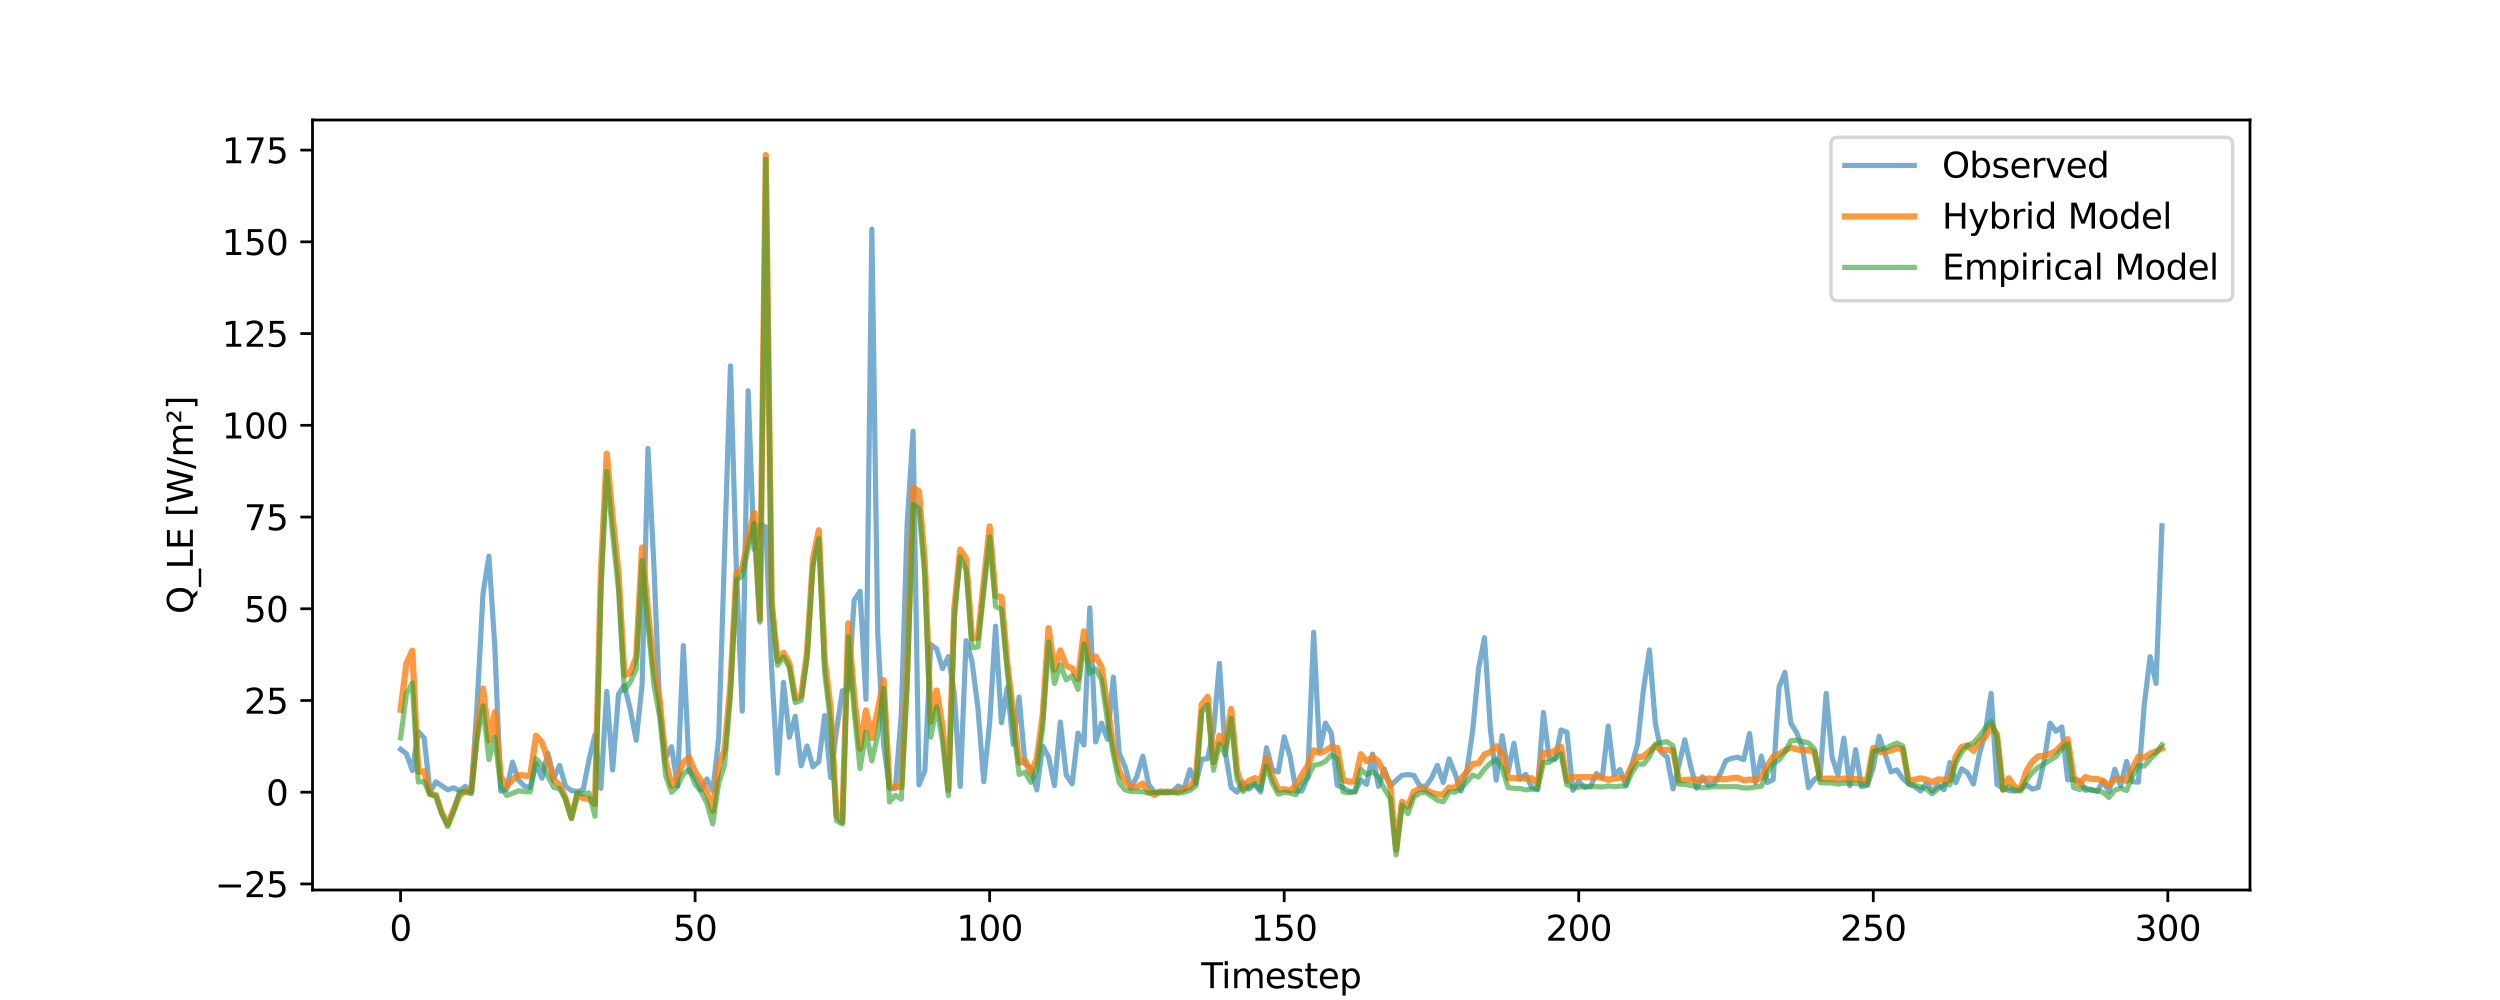 <?xml version="1.0" encoding="utf-8" standalone="no"?>
<!DOCTYPE svg PUBLIC "-//W3C//DTD SVG 1.1//EN"
  "http://www.w3.org/Graphics/SVG/1.1/DTD/svg11.dtd">
<svg xmlns:xlink="http://www.w3.org/1999/xlink" width="720pt" height="288pt" viewBox="0 0 720 288" xmlns="http://www.w3.org/2000/svg" version="1.1">
 <defs>
  <style type="text/css">*{stroke-linejoin: round; stroke-linecap: butt}</style>
 </defs>
 <g id="figure_1">
  <g id="patch_1">
   <path d="M 0 288 
L 720 288 
L 720 0 
L 0 0 
z
" style="fill: #ffffff"/>
  </g>
  <g id="axes_1">
   <g id="patch_2">
    <path d="M 90 256.32 
L 648 256.32 
L 648 34.56 
L 90 34.56 
z
" style="fill: #ffffff"/>
   </g>
   <g id="matplotlib.axis_1">
    <g id="xtick_1">
     <g id="line2d_1">
      <defs>
       <path id="mfe199717ae" d="M 0 0 
L 0 3.5 
" style="stroke: #000000; stroke-width: 0.8"/>
      </defs>
      <g>
       <use xlink:href="#mfe199717ae" x="115.364" y="256.32" style="stroke: #000000; stroke-width: 0.8"/>
      </g>
     </g>
     <g id="text_1">
      <!-- 0 -->
      <g transform="translate(112.182 270.918) scale(0.1 -0.1)">
       <defs>
        <path id="DejaVuSans-30" d="M 2034 4250 
Q 1547 4250 1301 3770 
Q 1056 3291 1056 2328 
Q 1056 1369 1301 889 
Q 1547 409 2034 409 
Q 2525 409 2770 889 
Q 3016 1369 3016 2328 
Q 3016 3291 2770 3770 
Q 2525 4250 2034 4250 
z
M 2034 4750 
Q 2819 4750 3233 4129 
Q 3647 3509 3647 2328 
Q 3647 1150 3233 529 
Q 2819 -91 2034 -91 
Q 1250 -91 836 529 
Q 422 1150 422 2328 
Q 422 3509 836 4129 
Q 1250 4750 2034 4750 
z
" transform="scale(0.016)"/>
       </defs>
       <use xlink:href="#DejaVuSans-30"/>
      </g>
     </g>
    </g>
    <g id="xtick_2">
     <g id="line2d_2">
      <g>
       <use xlink:href="#mfe199717ae" x="200.192" y="256.32" style="stroke: #000000; stroke-width: 0.8"/>
      </g>
     </g>
     <g id="text_2">
      <!-- 50 -->
      <g transform="translate(193.829 270.918) scale(0.1 -0.1)">
       <defs>
        <path id="DejaVuSans-35" d="M 691 4666 
L 3169 4666 
L 3169 4134 
L 1269 4134 
L 1269 2991 
Q 1406 3038 1543 3061 
Q 1681 3084 1819 3084 
Q 2600 3084 3056 2656 
Q 3513 2228 3513 1497 
Q 3513 744 3044 326 
Q 2575 -91 1722 -91 
Q 1428 -91 1123 -41 
Q 819 9 494 109 
L 494 744 
Q 775 591 1075 516 
Q 1375 441 1709 441 
Q 2250 441 2565 725 
Q 2881 1009 2881 1497 
Q 2881 1984 2565 2268 
Q 2250 2553 1709 2553 
Q 1456 2553 1204 2497 
Q 953 2441 691 2322 
L 691 4666 
z
" transform="scale(0.016)"/>
       </defs>
       <use xlink:href="#DejaVuSans-35"/>
       <use xlink:href="#DejaVuSans-30" x="63.623"/>
      </g>
     </g>
    </g>
    <g id="xtick_3">
     <g id="line2d_3">
      <g>
       <use xlink:href="#mfe199717ae" x="285.02" y="256.32" style="stroke: #000000; stroke-width: 0.8"/>
      </g>
     </g>
     <g id="text_3">
      <!-- 100 -->
      <g transform="translate(275.476 270.918) scale(0.1 -0.1)">
       <defs>
        <path id="DejaVuSans-31" d="M 794 531 
L 1825 531 
L 1825 4091 
L 703 3866 
L 703 4441 
L 1819 4666 
L 2450 4666 
L 2450 531 
L 3481 531 
L 3481 0 
L 794 0 
L 794 531 
z
" transform="scale(0.016)"/>
       </defs>
       <use xlink:href="#DejaVuSans-31"/>
       <use xlink:href="#DejaVuSans-30" x="63.623"/>
       <use xlink:href="#DejaVuSans-30" x="127.246"/>
      </g>
     </g>
    </g>
    <g id="xtick_4">
     <g id="line2d_4">
      <g>
       <use xlink:href="#mfe199717ae" x="369.848" y="256.32" style="stroke: #000000; stroke-width: 0.8"/>
      </g>
     </g>
     <g id="text_4">
      <!-- 150 -->
      <g transform="translate(360.305 270.918) scale(0.1 -0.1)">
       <use xlink:href="#DejaVuSans-31"/>
       <use xlink:href="#DejaVuSans-35" x="63.623"/>
       <use xlink:href="#DejaVuSans-30" x="127.246"/>
      </g>
     </g>
    </g>
    <g id="xtick_5">
     <g id="line2d_5">
      <g>
       <use xlink:href="#mfe199717ae" x="454.676" y="256.32" style="stroke: #000000; stroke-width: 0.8"/>
      </g>
     </g>
     <g id="text_5">
      <!-- 200 -->
      <g transform="translate(445.133 270.918) scale(0.1 -0.1)">
       <defs>
        <path id="DejaVuSans-32" d="M 1228 531 
L 3431 531 
L 3431 0 
L 469 0 
L 469 531 
Q 828 903 1448 1529 
Q 2069 2156 2228 2338 
Q 2531 2678 2651 2914 
Q 2772 3150 2772 3378 
Q 2772 3750 2511 3984 
Q 2250 4219 1831 4219 
Q 1534 4219 1204 4116 
Q 875 4013 500 3803 
L 500 4441 
Q 881 4594 1212 4672 
Q 1544 4750 1819 4750 
Q 2544 4750 2975 4387 
Q 3406 4025 3406 3419 
Q 3406 3131 3298 2873 
Q 3191 2616 2906 2266 
Q 2828 2175 2409 1742 
Q 1991 1309 1228 531 
z
" transform="scale(0.016)"/>
       </defs>
       <use xlink:href="#DejaVuSans-32"/>
       <use xlink:href="#DejaVuSans-30" x="63.623"/>
       <use xlink:href="#DejaVuSans-30" x="127.246"/>
      </g>
     </g>
    </g>
    <g id="xtick_6">
     <g id="line2d_6">
      <g>
       <use xlink:href="#mfe199717ae" x="539.505" y="256.32" style="stroke: #000000; stroke-width: 0.8"/>
      </g>
     </g>
     <g id="text_6">
      <!-- 250 -->
      <g transform="translate(529.961 270.918) scale(0.1 -0.1)">
       <use xlink:href="#DejaVuSans-32"/>
       <use xlink:href="#DejaVuSans-35" x="63.623"/>
       <use xlink:href="#DejaVuSans-30" x="127.246"/>
      </g>
     </g>
    </g>
    <g id="xtick_7">
     <g id="line2d_7">
      <g>
       <use xlink:href="#mfe199717ae" x="624.333" y="256.32" style="stroke: #000000; stroke-width: 0.8"/>
      </g>
     </g>
     <g id="text_7">
      <!-- 300 -->
      <g transform="translate(614.789 270.918) scale(0.1 -0.1)">
       <defs>
        <path id="DejaVuSans-33" d="M 2597 2516 
Q 3050 2419 3304 2112 
Q 3559 1806 3559 1356 
Q 3559 666 3084 287 
Q 2609 -91 1734 -91 
Q 1441 -91 1130 -33 
Q 819 25 488 141 
L 488 750 
Q 750 597 1062 519 
Q 1375 441 1716 441 
Q 2309 441 2620 675 
Q 2931 909 2931 1356 
Q 2931 1769 2642 2001 
Q 2353 2234 1838 2234 
L 1294 2234 
L 1294 2753 
L 1863 2753 
Q 2328 2753 2575 2939 
Q 2822 3125 2822 3475 
Q 2822 3834 2567 4026 
Q 2313 4219 1838 4219 
Q 1578 4219 1281 4162 
Q 984 4106 628 3988 
L 628 4550 
Q 988 4650 1302 4700 
Q 1616 4750 1894 4750 
Q 2613 4750 3031 4423 
Q 3450 4097 3450 3541 
Q 3450 3153 3228 2886 
Q 3006 2619 2597 2516 
z
" transform="scale(0.016)"/>
       </defs>
       <use xlink:href="#DejaVuSans-33"/>
       <use xlink:href="#DejaVuSans-30" x="63.623"/>
       <use xlink:href="#DejaVuSans-30" x="127.246"/>
      </g>
     </g>
    </g>
    <g id="text_8">
     <!-- Timestep -->
     <g transform="translate(345.951 284.597) scale(0.1 -0.1)">
      <defs>
       <path id="DejaVuSans-54" d="M -19 4666 
L 3928 4666 
L 3928 4134 
L 2272 4134 
L 2272 0 
L 1638 0 
L 1638 4134 
L -19 4134 
L -19 4666 
z
" transform="scale(0.016)"/>
       <path id="DejaVuSans-69" d="M 603 3500 
L 1178 3500 
L 1178 0 
L 603 0 
L 603 3500 
z
M 603 4863 
L 1178 4863 
L 1178 4134 
L 603 4134 
L 603 4863 
z
" transform="scale(0.016)"/>
       <path id="DejaVuSans-6d" d="M 3328 2828 
Q 3544 3216 3844 3400 
Q 4144 3584 4550 3584 
Q 5097 3584 5394 3201 
Q 5691 2819 5691 2113 
L 5691 0 
L 5113 0 
L 5113 2094 
Q 5113 2597 4934 2840 
Q 4756 3084 4391 3084 
Q 3944 3084 3684 2787 
Q 3425 2491 3425 1978 
L 3425 0 
L 2847 0 
L 2847 2094 
Q 2847 2600 2669 2842 
Q 2491 3084 2119 3084 
Q 1678 3084 1418 2786 
Q 1159 2488 1159 1978 
L 1159 0 
L 581 0 
L 581 3500 
L 1159 3500 
L 1159 2956 
Q 1356 3278 1631 3431 
Q 1906 3584 2284 3584 
Q 2666 3584 2933 3390 
Q 3200 3197 3328 2828 
z
" transform="scale(0.016)"/>
       <path id="DejaVuSans-65" d="M 3597 1894 
L 3597 1613 
L 953 1613 
Q 991 1019 1311 708 
Q 1631 397 2203 397 
Q 2534 397 2845 478 
Q 3156 559 3463 722 
L 3463 178 
Q 3153 47 2828 -22 
Q 2503 -91 2169 -91 
Q 1331 -91 842 396 
Q 353 884 353 1716 
Q 353 2575 817 3079 
Q 1281 3584 2069 3584 
Q 2775 3584 3186 3129 
Q 3597 2675 3597 1894 
z
M 3022 2063 
Q 3016 2534 2758 2815 
Q 2500 3097 2075 3097 
Q 1594 3097 1305 2825 
Q 1016 2553 972 2059 
L 3022 2063 
z
" transform="scale(0.016)"/>
       <path id="DejaVuSans-73" d="M 2834 3397 
L 2834 2853 
Q 2591 2978 2328 3040 
Q 2066 3103 1784 3103 
Q 1356 3103 1142 2972 
Q 928 2841 928 2578 
Q 928 2378 1081 2264 
Q 1234 2150 1697 2047 
L 1894 2003 
Q 2506 1872 2764 1633 
Q 3022 1394 3022 966 
Q 3022 478 2636 193 
Q 2250 -91 1575 -91 
Q 1294 -91 989 -36 
Q 684 19 347 128 
L 347 722 
Q 666 556 975 473 
Q 1284 391 1588 391 
Q 1994 391 2212 530 
Q 2431 669 2431 922 
Q 2431 1156 2273 1281 
Q 2116 1406 1581 1522 
L 1381 1569 
Q 847 1681 609 1914 
Q 372 2147 372 2553 
Q 372 3047 722 3315 
Q 1072 3584 1716 3584 
Q 2034 3584 2315 3537 
Q 2597 3491 2834 3397 
z
" transform="scale(0.016)"/>
       <path id="DejaVuSans-74" d="M 1172 4494 
L 1172 3500 
L 2356 3500 
L 2356 3053 
L 1172 3053 
L 1172 1153 
Q 1172 725 1289 603 
Q 1406 481 1766 481 
L 2356 481 
L 2356 0 
L 1766 0 
Q 1100 0 847 248 
Q 594 497 594 1153 
L 594 3053 
L 172 3053 
L 172 3500 
L 594 3500 
L 594 4494 
L 1172 4494 
z
" transform="scale(0.016)"/>
       <path id="DejaVuSans-70" d="M 1159 525 
L 1159 -1331 
L 581 -1331 
L 581 3500 
L 1159 3500 
L 1159 2969 
Q 1341 3281 1617 3432 
Q 1894 3584 2278 3584 
Q 2916 3584 3314 3078 
Q 3713 2572 3713 1747 
Q 3713 922 3314 415 
Q 2916 -91 2278 -91 
Q 1894 -91 1617 61 
Q 1341 213 1159 525 
z
M 3116 1747 
Q 3116 2381 2855 2742 
Q 2594 3103 2138 3103 
Q 1681 3103 1420 2742 
Q 1159 2381 1159 1747 
Q 1159 1113 1420 752 
Q 1681 391 2138 391 
Q 2594 391 2855 752 
Q 3116 1113 3116 1747 
z
" transform="scale(0.016)"/>
      </defs>
      <use xlink:href="#DejaVuSans-54"/>
      <use xlink:href="#DejaVuSans-69" x="57.959"/>
      <use xlink:href="#DejaVuSans-6d" x="85.742"/>
      <use xlink:href="#DejaVuSans-65" x="183.154"/>
      <use xlink:href="#DejaVuSans-73" x="244.678"/>
      <use xlink:href="#DejaVuSans-74" x="296.777"/>
      <use xlink:href="#DejaVuSans-65" x="335.986"/>
      <use xlink:href="#DejaVuSans-70" x="397.51"/>
     </g>
    </g>
   </g>
   <g id="matplotlib.axis_2">
    <g id="ytick_1">
     <g id="line2d_8">
      <defs>
       <path id="m7ec64f1cb8" d="M 0 0 
L -3.5 0 
" style="stroke: #000000; stroke-width: 0.8"/>
      </defs>
      <g>
       <use xlink:href="#m7ec64f1cb8" x="90" y="254.579" style="stroke: #000000; stroke-width: 0.8"/>
      </g>
     </g>
     <g id="text_9">
      <!-- −25 -->
      <g transform="translate(61.895 258.378) scale(0.1 -0.1)">
       <defs>
        <path id="DejaVuSans-2212" d="M 678 2272 
L 4684 2272 
L 4684 1741 
L 678 1741 
L 678 2272 
z
" transform="scale(0.016)"/>
       </defs>
       <use xlink:href="#DejaVuSans-2212"/>
       <use xlink:href="#DejaVuSans-32" x="83.789"/>
       <use xlink:href="#DejaVuSans-35" x="147.412"/>
      </g>
     </g>
    </g>
    <g id="ytick_2">
     <g id="line2d_9">
      <g>
       <use xlink:href="#m7ec64f1cb8" x="90" y="228.16" style="stroke: #000000; stroke-width: 0.8"/>
      </g>
     </g>
     <g id="text_10">
      <!-- 0 -->
      <g transform="translate(76.638 231.96) scale(0.1 -0.1)">
       <use xlink:href="#DejaVuSans-30"/>
      </g>
     </g>
    </g>
    <g id="ytick_3">
     <g id="line2d_10">
      <g>
       <use xlink:href="#m7ec64f1cb8" x="90" y="201.742" style="stroke: #000000; stroke-width: 0.8"/>
      </g>
     </g>
     <g id="text_11">
      <!-- 25 -->
      <g transform="translate(70.275 205.541) scale(0.1 -0.1)">
       <use xlink:href="#DejaVuSans-32"/>
       <use xlink:href="#DejaVuSans-35" x="63.623"/>
      </g>
     </g>
    </g>
    <g id="ytick_4">
     <g id="line2d_11">
      <g>
       <use xlink:href="#m7ec64f1cb8" x="90" y="175.323" style="stroke: #000000; stroke-width: 0.8"/>
      </g>
     </g>
     <g id="text_12">
      <!-- 50 -->
      <g transform="translate(70.275 179.122) scale(0.1 -0.1)">
       <use xlink:href="#DejaVuSans-35"/>
       <use xlink:href="#DejaVuSans-30" x="63.623"/>
      </g>
     </g>
    </g>
    <g id="ytick_5">
     <g id="line2d_12">
      <g>
       <use xlink:href="#m7ec64f1cb8" x="90" y="148.904" style="stroke: #000000; stroke-width: 0.8"/>
      </g>
     </g>
     <g id="text_13">
      <!-- 75 -->
      <g transform="translate(70.275 152.703) scale(0.1 -0.1)">
       <defs>
        <path id="DejaVuSans-37" d="M 525 4666 
L 3525 4666 
L 3525 4397 
L 1831 0 
L 1172 0 
L 2766 4134 
L 525 4134 
L 525 4666 
z
" transform="scale(0.016)"/>
       </defs>
       <use xlink:href="#DejaVuSans-37"/>
       <use xlink:href="#DejaVuSans-35" x="63.623"/>
      </g>
     </g>
    </g>
    <g id="ytick_6">
     <g id="line2d_13">
      <g>
       <use xlink:href="#m7ec64f1cb8" x="90" y="122.485" style="stroke: #000000; stroke-width: 0.8"/>
      </g>
     </g>
     <g id="text_14">
      <!-- 100 -->
      <g transform="translate(63.913 126.285) scale(0.1 -0.1)">
       <use xlink:href="#DejaVuSans-31"/>
       <use xlink:href="#DejaVuSans-30" x="63.623"/>
       <use xlink:href="#DejaVuSans-30" x="127.246"/>
      </g>
     </g>
    </g>
    <g id="ytick_7">
     <g id="line2d_14">
      <g>
       <use xlink:href="#m7ec64f1cb8" x="90" y="96.067" style="stroke: #000000; stroke-width: 0.8"/>
      </g>
     </g>
     <g id="text_15">
      <!-- 125 -->
      <g transform="translate(63.913 99.866) scale(0.1 -0.1)">
       <use xlink:href="#DejaVuSans-31"/>
       <use xlink:href="#DejaVuSans-32" x="63.623"/>
       <use xlink:href="#DejaVuSans-35" x="127.246"/>
      </g>
     </g>
    </g>
    <g id="ytick_8">
     <g id="line2d_15">
      <g>
       <use xlink:href="#m7ec64f1cb8" x="90" y="69.648" style="stroke: #000000; stroke-width: 0.8"/>
      </g>
     </g>
     <g id="text_16">
      <!-- 150 -->
      <g transform="translate(63.913 73.447) scale(0.1 -0.1)">
       <use xlink:href="#DejaVuSans-31"/>
       <use xlink:href="#DejaVuSans-35" x="63.623"/>
       <use xlink:href="#DejaVuSans-30" x="127.246"/>
      </g>
     </g>
    </g>
    <g id="ytick_9">
     <g id="line2d_16">
      <g>
       <use xlink:href="#m7ec64f1cb8" x="90" y="43.229" style="stroke: #000000; stroke-width: 0.8"/>
      </g>
     </g>
     <g id="text_17">
      <!-- 175 -->
      <g transform="translate(63.913 47.028) scale(0.1 -0.1)">
       <use xlink:href="#DejaVuSans-31"/>
       <use xlink:href="#DejaVuSans-37" x="63.623"/>
       <use xlink:href="#DejaVuSans-35" x="127.246"/>
      </g>
     </g>
    </g>
    <g id="text_18">
     <!-- Q_LE [W/m²] -->
     <g transform="translate(55.538 176.815) rotate(-90) scale(0.1 -0.1)">
      <defs>
       <path id="DejaVuSans-51" d="M 2522 4238 
Q 1834 4238 1429 3725 
Q 1025 3213 1025 2328 
Q 1025 1447 1429 934 
Q 1834 422 2522 422 
Q 3209 422 3611 934 
Q 4013 1447 4013 2328 
Q 4013 3213 3611 3725 
Q 3209 4238 2522 4238 
z
M 3406 84 
L 4238 -825 
L 3475 -825 
L 2784 -78 
Q 2681 -84 2626 -87 
Q 2572 -91 2522 -91 
Q 1538 -91 948 567 
Q 359 1225 359 2328 
Q 359 3434 948 4092 
Q 1538 4750 2522 4750 
Q 3503 4750 4090 4092 
Q 4678 3434 4678 2328 
Q 4678 1516 4351 937 
Q 4025 359 3406 84 
z
" transform="scale(0.016)"/>
       <path id="DejaVuSans-5f" d="M 3263 -1063 
L 3263 -1509 
L -63 -1509 
L -63 -1063 
L 3263 -1063 
z
" transform="scale(0.016)"/>
       <path id="DejaVuSans-4c" d="M 628 4666 
L 1259 4666 
L 1259 531 
L 3531 531 
L 3531 0 
L 628 0 
L 628 4666 
z
" transform="scale(0.016)"/>
       <path id="DejaVuSans-45" d="M 628 4666 
L 3578 4666 
L 3578 4134 
L 1259 4134 
L 1259 2753 
L 3481 2753 
L 3481 2222 
L 1259 2222 
L 1259 531 
L 3634 531 
L 3634 0 
L 628 0 
L 628 4666 
z
" transform="scale(0.016)"/>
       <path id="DejaVuSans-20" transform="scale(0.016)"/>
       <path id="DejaVuSans-5b" d="M 550 4863 
L 1875 4863 
L 1875 4416 
L 1125 4416 
L 1125 -397 
L 1875 -397 
L 1875 -844 
L 550 -844 
L 550 4863 
z
" transform="scale(0.016)"/>
       <path id="DejaVuSans-57" d="M 213 4666 
L 850 4666 
L 1831 722 
L 2809 4666 
L 3519 4666 
L 4500 722 
L 5478 4666 
L 6119 4666 
L 4947 0 
L 4153 0 
L 3169 4050 
L 2175 0 
L 1381 0 
L 213 4666 
z
" transform="scale(0.016)"/>
       <path id="DejaVuSans-2f" d="M 1625 4666 
L 2156 4666 
L 531 -594 
L 0 -594 
L 1625 4666 
z
" transform="scale(0.016)"/>
       <path id="DejaVuSans-b2" d="M 838 2444 
L 2163 2444 
L 2163 2088 
L 294 2088 
L 294 2431 
Q 400 2528 597 2703 
Q 1672 3656 1672 3950 
Q 1672 4156 1509 4282 
Q 1347 4409 1081 4409 
Q 919 4409 728 4354 
Q 538 4300 313 4191 
L 313 4575 
Q 553 4663 761 4706 
Q 969 4750 1147 4750 
Q 1600 4750 1872 4544 
Q 2144 4338 2144 4000 
Q 2144 3566 1109 2678 
Q 934 2528 838 2444 
z
" transform="scale(0.016)"/>
       <path id="DejaVuSans-5d" d="M 1947 4863 
L 1947 -844 
L 622 -844 
L 622 -397 
L 1369 -397 
L 1369 4416 
L 622 4416 
L 622 4863 
L 1947 4863 
z
" transform="scale(0.016)"/>
      </defs>
      <use xlink:href="#DejaVuSans-51"/>
      <use xlink:href="#DejaVuSans-5f" x="78.711"/>
      <use xlink:href="#DejaVuSans-4c" x="128.711"/>
      <use xlink:href="#DejaVuSans-45" x="184.424"/>
      <use xlink:href="#DejaVuSans-20" x="247.607"/>
      <use xlink:href="#DejaVuSans-5b" x="279.395"/>
      <use xlink:href="#DejaVuSans-57" x="318.408"/>
      <use xlink:href="#DejaVuSans-2f" x="417.285"/>
      <use xlink:href="#DejaVuSans-6d" x="450.977"/>
      <use xlink:href="#DejaVuSans-b2" x="548.389"/>
      <use xlink:href="#DejaVuSans-5d" x="588.477"/>
     </g>
    </g>
   </g>
   <g id="line2d_17">
    <path d="M 115.364 215.775 
L 117.06 217.107 
L 118.757 221.906 
L 120.453 210.661 
L 122.15 212.543 
L 123.846 228.14 
L 125.543 225.17 
L 128.936 227.462 
L 130.633 226.874 
L 132.329 227.731 
L 134.026 226.446 
L 135.722 228.13 
L 137.419 202.673 
L 139.116 170.863 
L 140.812 160.179 
L 142.509 186.232 
L 144.205 227.812 
L 145.902 227.386 
L 147.598 219.469 
L 149.295 224.645 
L 150.991 226.417 
L 152.688 226.756 
L 154.385 219.961 
L 156.081 224.128 
L 157.778 216.888 
L 159.474 224.068 
L 161.171 220.44 
L 162.867 226.462 
L 164.564 227.678 
L 166.261 227.932 
L 167.957 227.445 
L 169.654 218.694 
L 171.35 211.644 
L 173.047 227.014 
L 174.743 199.119 
L 176.44 221.742 
L 178.137 199.867 
L 179.833 197.427 
L 181.53 204.427 
L 183.226 213.201 
L 184.923 197.145 
L 186.619 129.175 
L 188.316 162.662 
L 190.012 204.75 
L 191.709 218.275 
L 193.406 215.061 
L 195.102 226.342 
L 196.799 185.929 
L 198.495 221.973 
L 200.192 223.963 
L 201.888 227.523 
L 203.585 224.322 
L 205.282 227.767 
L 206.978 212.719 
L 210.371 105.378 
L 212.068 163.694 
L 213.764 204.828 
L 215.461 112.56 
L 217.157 158.244 
L 218.854 151.122 
L 220.551 151.743 
L 222.247 192.973 
L 223.944 222.672 
L 225.64 196.501 
L 227.337 212.346 
L 229.033 206.306 
L 230.73 220.537 
L 232.427 214.845 
L 234.123 220.843 
L 235.82 219.361 
L 237.516 206.048 
L 239.213 223.906 
L 240.909 210.399 
L 242.606 198.927 
L 244.303 198.482 
L 245.999 172.848 
L 247.696 170.312 
L 249.392 201.395 
L 251.089 66 
L 252.785 182.416 
L 254.482 214.557 
L 256.178 226.943 
L 257.875 227.09 
L 259.572 205.553 
L 261.268 150.931 
L 262.965 124.202 
L 264.661 226.056 
L 266.358 221.987 
L 268.054 185.62 
L 269.751 186.892 
L 271.448 192.529 
L 273.144 189.091 
L 274.841 199.718 
L 276.537 226.473 
L 278.234 184.517 
L 279.93 190.456 
L 281.627 203.813 
L 283.324 225.133 
L 285.02 208.084 
L 286.717 180.352 
L 288.413 208.143 
L 290.11 197.971 
L 291.806 214.37 
L 293.503 200.74 
L 295.199 220.007 
L 296.896 221.191 
L 298.593 227.492 
L 300.289 214.868 
L 301.986 218.02 
L 303.682 226.252 
L 305.379 207.947 
L 307.075 223.206 
L 308.772 225.734 
L 310.469 211.126 
L 312.165 214.564 
L 313.862 175.081 
L 315.558 213.665 
L 317.255 208.26 
L 318.951 212.9 
L 320.648 195.007 
L 322.344 216.999 
L 324.041 220.846 
L 325.738 227.014 
L 327.434 223.571 
L 329.131 217.798 
L 330.827 225.949 
L 332.524 228.112 
L 334.22 228.095 
L 335.917 227.857 
L 337.614 227.992 
L 339.31 226.374 
L 341.007 227.16 
L 342.703 221.666 
L 344.4 225.704 
L 346.096 218.675 
L 347.793 218.501 
L 349.49 210.542 
L 351.186 191.072 
L 352.883 216.625 
L 354.579 226.773 
L 356.276 228.145 
L 357.972 225.266 
L 359.669 227.226 
L 361.365 225.911 
L 363.062 228.095 
L 364.759 215.361 
L 366.455 221.776 
L 368.152 222.285 
L 369.848 212.196 
L 371.545 217.838 
L 373.241 227.808 
L 374.938 227.813 
L 376.635 223.766 
L 378.331 182.084 
L 380.028 216.353 
L 381.724 208.266 
L 383.421 211.175 
L 385.117 226.157 
L 386.814 226.83 
L 388.51 227.927 
L 390.207 228.029 
L 391.904 224.677 
L 393.6 225.889 
L 395.297 217.195 
L 396.993 226.469 
L 398.69 221.487 
L 400.386 226.45 
L 402.083 224.75 
L 403.78 223.281 
L 405.476 223.097 
L 407.173 223.279 
L 408.869 226.308 
L 410.566 226.578 
L 412.262 224.131 
L 413.959 220.414 
L 415.656 225.329 
L 417.352 218.569 
L 419.049 222.856 
L 420.745 227.824 
L 422.442 222.019 
L 424.138 210.373 
L 425.835 192.478 
L 427.531 183.691 
L 429.228 209.98 
L 430.925 224.677 
L 432.621 211.894 
L 434.318 222.286 
L 436.014 214.089 
L 437.711 224.413 
L 439.407 223.003 
L 441.104 226.753 
L 442.801 227.222 
L 444.497 205.2 
L 446.194 218.579 
L 447.89 218.668 
L 449.587 210.235 
L 451.283 210.902 
L 452.98 227.611 
L 454.676 225.073 
L 456.373 226.792 
L 458.07 226.492 
L 459.766 222.783 
L 461.463 224.012 
L 463.159 209.109 
L 464.856 223.131 
L 466.552 221.639 
L 468.249 226.122 
L 469.946 220.401 
L 471.642 214.239 
L 473.339 198.401 
L 475.035 187.186 
L 476.732 208.298 
L 478.428 216.622 
L 480.125 218.047 
L 481.822 227.195 
L 483.518 220.407 
L 485.215 213.089 
L 486.911 220.695 
L 488.608 227.012 
L 490.304 223.717 
L 492.001 226.144 
L 493.697 225.649 
L 495.394 222.912 
L 497.091 219.008 
L 498.787 218.388 
L 500.484 218.087 
L 502.18 218.793 
L 503.877 211.276 
L 505.573 225.345 
L 507.27 217.756 
L 508.967 225.372 
L 510.663 224.521 
L 512.36 197.919 
L 514.056 193.626 
L 515.753 208.286 
L 517.449 210.998 
L 519.146 215.571 
L 520.843 226.832 
L 522.539 224.478 
L 524.236 223.239 
L 525.932 199.722 
L 527.629 218.032 
L 529.325 223.146 
L 531.022 212.614 
L 532.718 226.276 
L 534.415 215.902 
L 536.112 226.543 
L 537.808 226.163 
L 539.505 220.954 
L 541.201 212.038 
L 544.594 222.301 
L 546.291 221.715 
L 547.988 224.257 
L 549.684 225.681 
L 551.381 226.489 
L 553.077 227.808 
L 554.774 225.64 
L 556.47 227.858 
L 558.167 226.114 
L 559.863 227.443 
L 561.56 219.639 
L 563.257 225.393 
L 564.953 221.418 
L 566.65 222.564 
L 568.346 225.796 
L 570.043 217.289 
L 571.739 211.122 
L 573.436 199.667 
L 575.133 225.922 
L 576.829 227.006 
L 578.526 227.665 
L 580.222 227.843 
L 581.919 227.351 
L 583.615 226.04 
L 585.312 227.248 
L 587.009 226.776 
L 588.705 219.252 
L 590.402 208.265 
L 592.098 210.612 
L 593.795 209.347 
L 595.491 224.583 
L 597.188 224.416 
L 598.884 224.82 
L 600.581 227.578 
L 602.278 227.35 
L 603.974 227.953 
L 605.671 224.966 
L 607.367 227.964 
L 609.064 221.551 
L 610.76 226.332 
L 612.457 219.288 
L 614.154 225.121 
L 615.85 225.264 
L 617.547 202.894 
L 619.243 189.141 
L 620.94 196.823 
L 622.636 151.435 
L 622.636 151.435 
" clip-path="url(#pe5bd4ecde6)" style="fill: none; stroke: #1f77b4; stroke-opacity: 0.6; stroke-width: 1.5; stroke-linecap: square"/>
   </g>
   <g id="line2d_18">
    <path d="M 115.364 204.426 
L 117.06 191.064 
L 118.757 187.416 
L 120.453 222.267 
L 122.15 222.153 
L 123.846 228.697 
L 125.543 228.965 
L 127.24 234.035 
L 128.936 237.374 
L 132.329 229.11 
L 134.026 227.83 
L 135.722 227.925 
L 137.419 210.149 
L 139.116 198.27 
L 140.812 213.255 
L 142.509 205.076 
L 144.205 223.544 
L 145.902 226.431 
L 147.598 224.576 
L 149.295 223.204 
L 150.991 223.382 
L 152.688 223.413 
L 154.385 211.888 
L 156.081 213.797 
L 157.778 218.651 
L 159.474 224.669 
L 161.171 226.048 
L 162.867 229.924 
L 164.564 235.434 
L 166.261 228.982 
L 167.957 229.861 
L 169.654 230.112 
L 171.35 231.525 
L 173.047 165.088 
L 174.743 130.659 
L 176.44 148.987 
L 178.137 165.095 
L 179.833 194.461 
L 181.53 193.77 
L 183.226 189.217 
L 184.923 157.654 
L 186.619 175.861 
L 188.316 192.697 
L 190.012 201.912 
L 191.709 219.364 
L 193.406 226.289 
L 195.102 223.669 
L 196.799 219.554 
L 198.495 218.132 
L 200.192 222.388 
L 201.888 224.776 
L 203.585 228.187 
L 205.282 233.513 
L 206.978 220.535 
L 208.675 215.951 
L 210.371 197.057 
L 212.068 165.096 
L 213.764 163.618 
L 215.461 155.032 
L 217.157 147.675 
L 218.854 178.358 
L 220.551 44.64 
L 222.247 173.439 
L 223.944 190.329 
L 225.64 187.994 
L 227.337 190.986 
L 229.033 201.105 
L 230.73 200.478 
L 232.427 187.812 
L 234.123 160.95 
L 235.82 152.722 
L 237.516 190.043 
L 239.213 203.972 
L 240.909 234.815 
L 242.606 236.711 
L 244.303 179.528 
L 245.999 200.356 
L 247.696 215.658 
L 249.392 204.607 
L 251.089 212.562 
L 252.785 204.634 
L 254.482 195.889 
L 256.178 226.72 
L 257.875 226.486 
L 259.572 226.631 
L 261.268 192.525 
L 262.965 140.488 
L 264.661 141.514 
L 266.358 161.91 
L 268.054 207.795 
L 269.751 198.884 
L 271.448 209.268 
L 273.144 227.485 
L 274.841 175.165 
L 276.537 158.261 
L 278.234 160.886 
L 279.93 183.836 
L 281.627 183.647 
L 285.02 151.603 
L 286.717 171.639 
L 288.413 171.961 
L 290.11 191.002 
L 293.503 219.641 
L 295.199 219.011 
L 296.896 222.617 
L 298.593 218.535 
L 300.289 206.059 
L 301.986 180.908 
L 303.682 192.839 
L 305.379 187.327 
L 307.075 191.705 
L 308.772 192.48 
L 310.469 195.558 
L 312.165 181.825 
L 313.862 190.422 
L 315.558 189.09 
L 317.255 192.081 
L 320.648 215.036 
L 322.344 222.195 
L 324.041 224.97 
L 325.738 226.717 
L 327.434 226.646 
L 329.131 225.653 
L 330.827 227.961 
L 332.524 228.96 
L 334.22 227.918 
L 335.917 228.251 
L 337.614 228.026 
L 339.31 227.961 
L 342.703 226.591 
L 344.4 224.133 
L 346.096 202.922 
L 347.793 200.679 
L 349.49 219.524 
L 351.186 211.882 
L 352.883 214.814 
L 354.579 204.171 
L 356.276 221.964 
L 357.972 227.096 
L 359.669 224.855 
L 361.365 224.095 
L 363.062 224.83 
L 364.759 218.275 
L 366.455 223.612 
L 368.152 227.426 
L 369.848 227.316 
L 371.545 227.68 
L 373.241 226.166 
L 374.938 223.171 
L 376.635 220.502 
L 378.331 216.098 
L 380.028 216.857 
L 381.724 216.195 
L 383.421 215.134 
L 385.117 215.435 
L 386.814 224.661 
L 388.51 225.136 
L 390.207 225.039 
L 391.904 217.23 
L 393.6 219.212 
L 395.297 218.003 
L 396.993 219.288 
L 398.69 222.743 
L 400.386 225.887 
L 402.083 244.73 
L 403.78 230.915 
L 405.476 232.209 
L 407.173 227.974 
L 408.869 227.134 
L 410.566 227.336 
L 412.262 228.303 
L 413.959 228.772 
L 415.656 228.83 
L 417.352 226.8 
L 419.049 226.975 
L 420.745 224.285 
L 422.442 222.275 
L 424.138 220.031 
L 425.835 219.837 
L 427.531 217.286 
L 429.228 216.537 
L 430.925 214.923 
L 432.621 217.036 
L 434.318 224.072 
L 437.711 224.08 
L 439.407 224.275 
L 441.104 224.097 
L 442.801 225.674 
L 444.497 216.775 
L 446.194 217.123 
L 449.587 215.13 
L 451.283 224.873 
L 452.98 223.84 
L 459.766 223.81 
L 461.463 223.971 
L 463.159 224.586 
L 464.856 224.162 
L 466.552 223.953 
L 468.249 224.093 
L 469.946 220.601 
L 471.642 218.082 
L 473.339 217.837 
L 476.732 214.875 
L 478.428 216.038 
L 480.125 215.964 
L 481.822 216.072 
L 483.518 224.732 
L 488.608 224.433 
L 490.304 224.647 
L 492.001 224.198 
L 493.697 224.38 
L 497.091 224.391 
L 498.787 224.093 
L 500.484 223.977 
L 502.18 224.757 
L 503.877 224.506 
L 505.573 224.595 
L 507.27 223.917 
L 508.967 220.701 
L 510.663 217.933 
L 512.36 217.231 
L 514.056 216.097 
L 515.753 215.311 
L 517.449 215.789 
L 519.146 216.12 
L 520.843 216.026 
L 522.539 216.586 
L 524.236 224.288 
L 527.629 224.239 
L 529.325 224.46 
L 531.022 224.234 
L 534.415 224.312 
L 536.112 224.667 
L 537.808 224.524 
L 539.505 215.37 
L 541.201 216.51 
L 542.898 216.512 
L 544.594 216.1 
L 546.291 215.458 
L 547.988 215.778 
L 549.684 224.798 
L 551.381 224.579 
L 553.077 224.16 
L 554.774 224.498 
L 556.47 225.321 
L 558.167 224.475 
L 561.56 224.639 
L 563.257 217.9 
L 564.953 215.133 
L 566.65 214.673 
L 568.346 216.242 
L 570.043 213.685 
L 571.739 212.306 
L 573.436 209.052 
L 575.133 211.466 
L 576.829 227.339 
L 578.526 224.152 
L 580.222 226.66 
L 581.919 227.205 
L 583.615 222.024 
L 585.312 219.339 
L 587.009 217.807 
L 588.705 217.705 
L 590.402 217.118 
L 592.098 216.287 
L 595.491 212.861 
L 597.188 223.809 
L 598.884 225.755 
L 600.581 223.799 
L 602.278 224.324 
L 603.974 224.317 
L 605.671 224.949 
L 607.367 226.219 
L 609.064 224.424 
L 610.76 224.226 
L 612.457 224.889 
L 614.154 221.289 
L 615.85 217.967 
L 617.547 218.218 
L 619.243 217.023 
L 620.94 216.44 
L 622.636 215.551 
L 622.636 215.551 
" clip-path="url(#pe5bd4ecde6)" style="fill: none; stroke: #ff7f0e; stroke-opacity: 0.8; stroke-width: 1.8; stroke-linecap: square"/>
   </g>
   <g id="line2d_19">
    <path d="M 115.364 212.501 
L 117.06 199.799 
L 118.757 196.652 
L 120.453 225.201 
L 122.15 225.124 
L 123.846 228.762 
L 125.543 229.324 
L 127.24 234.34 
L 128.936 238.071 
L 130.633 233.73 
L 132.329 228.104 
L 134.026 228.015 
L 135.722 228.603 
L 137.419 212.781 
L 139.116 203.269 
L 140.812 218.76 
L 142.509 212.323 
L 144.205 226.536 
L 145.902 229.102 
L 147.598 228.501 
L 149.295 227.732 
L 150.991 227.989 
L 152.688 228.057 
L 154.385 218.524 
L 156.081 220.371 
L 159.474 226.787 
L 161.171 227.158 
L 162.867 230.125 
L 164.564 235.821 
L 166.261 228.298 
L 167.957 228.715 
L 169.654 228.343 
L 171.35 235.098 
L 173.047 170.841 
L 174.743 135.786 
L 176.44 153.841 
L 178.137 170.078 
L 179.833 198.89 
L 181.53 196.42 
L 183.226 192.688 
L 184.923 161.501 
L 186.619 180.115 
L 188.316 197.224 
L 190.012 206.6 
L 191.709 223.413 
L 193.406 228.176 
L 195.102 226.506 
L 196.799 222.91 
L 198.495 221.629 
L 200.192 225.828 
L 201.888 228.016 
L 203.585 231.319 
L 205.282 237.321 
L 206.978 225.536 
L 208.675 220.354 
L 210.371 200.252 
L 212.068 167.047 
L 213.764 165.89 
L 215.461 157.798 
L 217.157 150.715 
L 218.854 179.185 
L 220.551 45.845 
L 222.247 174.64 
L 223.944 191.619 
L 225.64 189.238 
L 227.337 192.237 
L 229.033 202.343 
L 230.73 201.742 
L 232.427 189.682 
L 234.123 163.012 
L 235.82 155.144 
L 237.516 193.722 
L 239.213 208.245 
L 240.909 236.354 
L 242.606 237.309 
L 244.303 183.435 
L 245.999 204.903 
L 247.696 221.334 
L 249.392 210.798 
L 251.089 219.135 
L 252.785 211.639 
L 254.482 198.237 
L 256.178 230.981 
L 257.875 229.065 
L 259.572 230.14 
L 261.268 197.611 
L 262.965 145.341 
L 264.661 146.374 
L 266.358 166.47 
L 268.054 212.321 
L 269.751 203.555 
L 271.448 213.565 
L 273.144 229.137 
L 274.841 178.08 
L 276.537 160.346 
L 278.234 164.095 
L 279.93 186.553 
L 281.627 186.329 
L 285.02 154.615 
L 286.717 174.69 
L 288.413 175.472 
L 290.11 193.474 
L 291.806 209.025 
L 293.503 223.046 
L 295.199 222.406 
L 296.896 225.332 
L 298.593 221.574 
L 300.289 209.468 
L 301.986 184.895 
L 303.682 196.829 
L 305.379 191.482 
L 307.075 195.815 
L 308.772 194.639 
L 310.469 198.544 
L 312.165 185.472 
L 313.862 193.9 
L 315.558 192.655 
L 317.255 195.823 
L 318.951 207.665 
L 320.648 217.312 
L 322.344 225.46 
L 324.041 227.509 
L 325.738 227.901 
L 329.131 228.017 
L 330.827 228.436 
L 332.524 228.265 
L 334.22 228.332 
L 335.917 228.218 
L 337.614 228.227 
L 339.31 228.455 
L 341.007 228.137 
L 342.703 227.65 
L 344.4 226.288 
L 346.096 204.955 
L 347.793 202.974 
L 349.49 221.837 
L 351.186 214.225 
L 352.883 217.421 
L 354.579 206.876 
L 356.276 224.535 
L 357.972 227.978 
L 359.669 226.56 
L 361.365 225.613 
L 363.062 227.321 
L 364.759 220.536 
L 366.455 225.624 
L 368.152 228.738 
L 369.848 228.21 
L 371.545 228.397 
L 373.241 228.885 
L 374.938 225.799 
L 376.635 223.813 
L 378.331 220.436 
L 380.028 220.111 
L 381.724 219.249 
L 383.421 217.466 
L 385.117 218.422 
L 386.814 228.071 
L 388.51 228.335 
L 390.207 228.046 
L 391.904 221.573 
L 393.6 223.07 
L 395.297 222.23 
L 396.993 223.739 
L 398.69 227.167 
L 400.386 229.929 
L 402.083 246.24 
L 403.78 231.816 
L 405.476 234.354 
L 407.173 229.581 
L 408.869 228.385 
L 410.566 228.128 
L 413.959 230.476 
L 415.656 230.916 
L 417.352 228.104 
L 419.049 228.125 
L 420.745 227.113 
L 424.138 223.248 
L 425.835 223.756 
L 427.531 221.475 
L 429.228 219.817 
L 430.925 218.631 
L 432.621 221.186 
L 434.318 226.831 
L 436.014 227.033 
L 437.711 227.091 
L 439.407 227.497 
L 441.104 227.24 
L 442.801 227.446 
L 444.497 219.604 
L 446.194 219.543 
L 449.587 217.11 
L 451.283 226.044 
L 452.98 226.664 
L 454.676 226.732 
L 456.373 226.429 
L 461.463 226.649 
L 463.159 226.337 
L 464.856 226.587 
L 466.552 226.396 
L 468.249 226.371 
L 469.946 222.533 
L 471.642 220.055 
L 473.339 220.077 
L 475.035 217.958 
L 476.732 214.27 
L 478.428 213.807 
L 480.125 213.64 
L 481.822 214.757 
L 483.518 225.828 
L 485.215 225.905 
L 488.608 226.548 
L 490.304 226.877 
L 493.697 226.554 
L 500.484 226.563 
L 502.18 226.927 
L 503.877 226.918 
L 507.27 226.407 
L 508.967 222.668 
L 510.663 219.861 
L 512.36 218.872 
L 514.056 216.695 
L 515.753 213.338 
L 517.449 213.192 
L 520.843 213.954 
L 522.539 215.749 
L 524.236 225.419 
L 527.629 225.503 
L 529.325 225.835 
L 531.022 225.56 
L 534.415 225.639 
L 536.112 225.889 
L 537.808 225.877 
L 539.505 216.375 
L 542.898 215.601 
L 544.594 214.722 
L 546.291 213.977 
L 547.988 214.826 
L 549.684 225.834 
L 551.381 226.145 
L 553.077 226.598 
L 554.774 227.252 
L 556.47 228.594 
L 558.167 227.125 
L 559.863 225.963 
L 561.56 226.029 
L 563.257 219.719 
L 564.953 216.621 
L 566.65 214.719 
L 568.346 213.938 
L 570.043 212.004 
L 571.739 209.721 
L 573.436 207.663 
L 575.133 212.264 
L 576.829 227.601 
L 578.526 226.632 
L 580.222 227.545 
L 581.919 227.827 
L 583.615 224.737 
L 585.312 222.411 
L 587.009 220.968 
L 592.098 217.944 
L 593.795 215.596 
L 595.491 214.249 
L 597.188 226.795 
L 598.884 227.357 
L 600.581 226.846 
L 602.278 227.625 
L 603.974 227.649 
L 605.671 228.22 
L 607.367 229.68 
L 609.064 227.576 
L 610.76 227.011 
L 612.457 227.666 
L 614.154 223.413 
L 615.85 220.551 
L 617.547 220.633 
L 619.243 218.637 
L 620.94 216.956 
L 622.636 214.506 
L 622.636 214.506 
" clip-path="url(#pe5bd4ecde6)" style="fill: none; stroke: #2ca02c; stroke-opacity: 0.6; stroke-width: 1.5; stroke-linecap: square"/>
   </g>
   <g id="patch_3">
    <path d="M 90 256.32 
L 90 34.56 
" style="fill: none; stroke: #000000; stroke-width: 0.8; stroke-linejoin: miter; stroke-linecap: square"/>
   </g>
   <g id="patch_4">
    <path d="M 648 256.32 
L 648 34.56 
" style="fill: none; stroke: #000000; stroke-width: 0.8; stroke-linejoin: miter; stroke-linecap: square"/>
   </g>
   <g id="patch_5">
    <path d="M 90 256.32 
L 648 256.32 
" style="fill: none; stroke: #000000; stroke-width: 0.8; stroke-linejoin: miter; stroke-linecap: square"/>
   </g>
   <g id="patch_6">
    <path d="M 90 34.56 
L 648 34.56 
" style="fill: none; stroke: #000000; stroke-width: 0.8; stroke-linejoin: miter; stroke-linecap: square"/>
   </g>
   <g id="legend_1">
    <g id="patch_7">
     <path d="M 529.316 86.594 
L 641 86.594 
Q 643 86.594 643 84.594 
L 643 41.56 
Q 643 39.56 641 39.56 
L 529.316 39.56 
Q 527.316 39.56 527.316 41.56 
L 527.316 84.594 
Q 527.316 86.594 529.316 86.594 
z
" style="fill: #ffffff; opacity: 0.8; stroke: #cccccc; stroke-linejoin: miter"/>
    </g>
    <g id="line2d_20">
     <path d="M 531.316 47.658 
L 541.316 47.658 
L 551.316 47.658 
" style="fill: none; stroke: #1f77b4; stroke-opacity: 0.6; stroke-width: 1.5; stroke-linecap: square"/>
    </g>
    <g id="text_19">
     <!-- Observed -->
     <g transform="translate(559.316 51.158) scale(0.1 -0.1)">
      <defs>
       <path id="DejaVuSans-4f" d="M 2522 4238 
Q 1834 4238 1429 3725 
Q 1025 3213 1025 2328 
Q 1025 1447 1429 934 
Q 1834 422 2522 422 
Q 3209 422 3611 934 
Q 4013 1447 4013 2328 
Q 4013 3213 3611 3725 
Q 3209 4238 2522 4238 
z
M 2522 4750 
Q 3503 4750 4090 4092 
Q 4678 3434 4678 2328 
Q 4678 1225 4090 567 
Q 3503 -91 2522 -91 
Q 1538 -91 948 565 
Q 359 1222 359 2328 
Q 359 3434 948 4092 
Q 1538 4750 2522 4750 
z
" transform="scale(0.016)"/>
       <path id="DejaVuSans-62" d="M 3116 1747 
Q 3116 2381 2855 2742 
Q 2594 3103 2138 3103 
Q 1681 3103 1420 2742 
Q 1159 2381 1159 1747 
Q 1159 1113 1420 752 
Q 1681 391 2138 391 
Q 2594 391 2855 752 
Q 3116 1113 3116 1747 
z
M 1159 2969 
Q 1341 3281 1617 3432 
Q 1894 3584 2278 3584 
Q 2916 3584 3314 3078 
Q 3713 2572 3713 1747 
Q 3713 922 3314 415 
Q 2916 -91 2278 -91 
Q 1894 -91 1617 61 
Q 1341 213 1159 525 
L 1159 0 
L 581 0 
L 581 4863 
L 1159 4863 
L 1159 2969 
z
" transform="scale(0.016)"/>
       <path id="DejaVuSans-72" d="M 2631 2963 
Q 2534 3019 2420 3045 
Q 2306 3072 2169 3072 
Q 1681 3072 1420 2755 
Q 1159 2438 1159 1844 
L 1159 0 
L 581 0 
L 581 3500 
L 1159 3500 
L 1159 2956 
Q 1341 3275 1631 3429 
Q 1922 3584 2338 3584 
Q 2397 3584 2469 3576 
Q 2541 3569 2628 3553 
L 2631 2963 
z
" transform="scale(0.016)"/>
       <path id="DejaVuSans-76" d="M 191 3500 
L 800 3500 
L 1894 563 
L 2988 3500 
L 3597 3500 
L 2284 0 
L 1503 0 
L 191 3500 
z
" transform="scale(0.016)"/>
       <path id="DejaVuSans-64" d="M 2906 2969 
L 2906 4863 
L 3481 4863 
L 3481 0 
L 2906 0 
L 2906 525 
Q 2725 213 2448 61 
Q 2172 -91 1784 -91 
Q 1150 -91 751 415 
Q 353 922 353 1747 
Q 353 2572 751 3078 
Q 1150 3584 1784 3584 
Q 2172 3584 2448 3432 
Q 2725 3281 2906 2969 
z
M 947 1747 
Q 947 1113 1208 752 
Q 1469 391 1925 391 
Q 2381 391 2643 752 
Q 2906 1113 2906 1747 
Q 2906 2381 2643 2742 
Q 2381 3103 1925 3103 
Q 1469 3103 1208 2742 
Q 947 2381 947 1747 
z
" transform="scale(0.016)"/>
      </defs>
      <use xlink:href="#DejaVuSans-4f"/>
      <use xlink:href="#DejaVuSans-62" x="78.711"/>
      <use xlink:href="#DejaVuSans-73" x="142.188"/>
      <use xlink:href="#DejaVuSans-65" x="194.287"/>
      <use xlink:href="#DejaVuSans-72" x="255.811"/>
      <use xlink:href="#DejaVuSans-76" x="296.924"/>
      <use xlink:href="#DejaVuSans-65" x="356.104"/>
      <use xlink:href="#DejaVuSans-64" x="417.627"/>
     </g>
    </g>
    <g id="line2d_21">
     <path d="M 531.316 62.337 
L 541.316 62.337 
L 551.316 62.337 
" style="fill: none; stroke: #ff7f0e; stroke-opacity: 0.8; stroke-width: 1.8; stroke-linecap: square"/>
    </g>
    <g id="text_20">
     <!-- Hybrid Model -->
     <g transform="translate(559.316 65.837) scale(0.1 -0.1)">
      <defs>
       <path id="DejaVuSans-48" d="M 628 4666 
L 1259 4666 
L 1259 2753 
L 3553 2753 
L 3553 4666 
L 4184 4666 
L 4184 0 
L 3553 0 
L 3553 2222 
L 1259 2222 
L 1259 0 
L 628 0 
L 628 4666 
z
" transform="scale(0.016)"/>
       <path id="DejaVuSans-79" d="M 2059 -325 
Q 1816 -950 1584 -1140 
Q 1353 -1331 966 -1331 
L 506 -1331 
L 506 -850 
L 844 -850 
Q 1081 -850 1212 -737 
Q 1344 -625 1503 -206 
L 1606 56 
L 191 3500 
L 800 3500 
L 1894 763 
L 2988 3500 
L 3597 3500 
L 2059 -325 
z
" transform="scale(0.016)"/>
       <path id="DejaVuSans-4d" d="M 628 4666 
L 1569 4666 
L 2759 1491 
L 3956 4666 
L 4897 4666 
L 4897 0 
L 4281 0 
L 4281 4097 
L 3078 897 
L 2444 897 
L 1241 4097 
L 1241 0 
L 628 0 
L 628 4666 
z
" transform="scale(0.016)"/>
       <path id="DejaVuSans-6f" d="M 1959 3097 
Q 1497 3097 1228 2736 
Q 959 2375 959 1747 
Q 959 1119 1226 758 
Q 1494 397 1959 397 
Q 2419 397 2687 759 
Q 2956 1122 2956 1747 
Q 2956 2369 2687 2733 
Q 2419 3097 1959 3097 
z
M 1959 3584 
Q 2709 3584 3137 3096 
Q 3566 2609 3566 1747 
Q 3566 888 3137 398 
Q 2709 -91 1959 -91 
Q 1206 -91 779 398 
Q 353 888 353 1747 
Q 353 2609 779 3096 
Q 1206 3584 1959 3584 
z
" transform="scale(0.016)"/>
       <path id="DejaVuSans-6c" d="M 603 4863 
L 1178 4863 
L 1178 0 
L 603 0 
L 603 4863 
z
" transform="scale(0.016)"/>
      </defs>
      <use xlink:href="#DejaVuSans-48"/>
      <use xlink:href="#DejaVuSans-79" x="75.195"/>
      <use xlink:href="#DejaVuSans-62" x="134.375"/>
      <use xlink:href="#DejaVuSans-72" x="197.852"/>
      <use xlink:href="#DejaVuSans-69" x="238.965"/>
      <use xlink:href="#DejaVuSans-64" x="266.748"/>
      <use xlink:href="#DejaVuSans-20" x="330.225"/>
      <use xlink:href="#DejaVuSans-4d" x="362.012"/>
      <use xlink:href="#DejaVuSans-6f" x="448.291"/>
      <use xlink:href="#DejaVuSans-64" x="509.473"/>
      <use xlink:href="#DejaVuSans-65" x="572.949"/>
      <use xlink:href="#DejaVuSans-6c" x="634.473"/>
     </g>
    </g>
    <g id="line2d_22">
     <path d="M 531.316 77.015 
L 541.316 77.015 
L 551.316 77.015 
" style="fill: none; stroke: #2ca02c; stroke-opacity: 0.6; stroke-width: 1.5; stroke-linecap: square"/>
    </g>
    <g id="text_21">
     <!-- Empirical Model -->
     <g transform="translate(559.316 80.515) scale(0.1 -0.1)">
      <defs>
       <path id="DejaVuSans-63" d="M 3122 3366 
L 3122 2828 
Q 2878 2963 2633 3030 
Q 2388 3097 2138 3097 
Q 1578 3097 1268 2742 
Q 959 2388 959 1747 
Q 959 1106 1268 751 
Q 1578 397 2138 397 
Q 2388 397 2633 464 
Q 2878 531 3122 666 
L 3122 134 
Q 2881 22 2623 -34 
Q 2366 -91 2075 -91 
Q 1284 -91 818 406 
Q 353 903 353 1747 
Q 353 2603 823 3093 
Q 1294 3584 2113 3584 
Q 2378 3584 2631 3529 
Q 2884 3475 3122 3366 
z
" transform="scale(0.016)"/>
       <path id="DejaVuSans-61" d="M 2194 1759 
Q 1497 1759 1228 1600 
Q 959 1441 959 1056 
Q 959 750 1161 570 
Q 1363 391 1709 391 
Q 2188 391 2477 730 
Q 2766 1069 2766 1631 
L 2766 1759 
L 2194 1759 
z
M 3341 1997 
L 3341 0 
L 2766 0 
L 2766 531 
Q 2569 213 2275 61 
Q 1981 -91 1556 -91 
Q 1019 -91 701 211 
Q 384 513 384 1019 
Q 384 1609 779 1909 
Q 1175 2209 1959 2209 
L 2766 2209 
L 2766 2266 
Q 2766 2663 2505 2880 
Q 2244 3097 1772 3097 
Q 1472 3097 1187 3025 
Q 903 2953 641 2809 
L 641 3341 
Q 956 3463 1253 3523 
Q 1550 3584 1831 3584 
Q 2591 3584 2966 3190 
Q 3341 2797 3341 1997 
z
" transform="scale(0.016)"/>
      </defs>
      <use xlink:href="#DejaVuSans-45"/>
      <use xlink:href="#DejaVuSans-6d" x="63.184"/>
      <use xlink:href="#DejaVuSans-70" x="160.596"/>
      <use xlink:href="#DejaVuSans-69" x="224.072"/>
      <use xlink:href="#DejaVuSans-72" x="251.855"/>
      <use xlink:href="#DejaVuSans-69" x="292.969"/>
      <use xlink:href="#DejaVuSans-63" x="320.752"/>
      <use xlink:href="#DejaVuSans-61" x="375.732"/>
      <use xlink:href="#DejaVuSans-6c" x="437.012"/>
      <use xlink:href="#DejaVuSans-20" x="464.795"/>
      <use xlink:href="#DejaVuSans-4d" x="496.582"/>
      <use xlink:href="#DejaVuSans-6f" x="582.861"/>
      <use xlink:href="#DejaVuSans-64" x="644.043"/>
      <use xlink:href="#DejaVuSans-65" x="707.52"/>
      <use xlink:href="#DejaVuSans-6c" x="769.043"/>
     </g>
    </g>
   </g>
  </g>
 </g>
 <defs>
  <clipPath id="pe5bd4ecde6">
   <rect x="90" y="34.56" width="558" height="221.76"/>
  </clipPath>
 </defs>
</svg>
